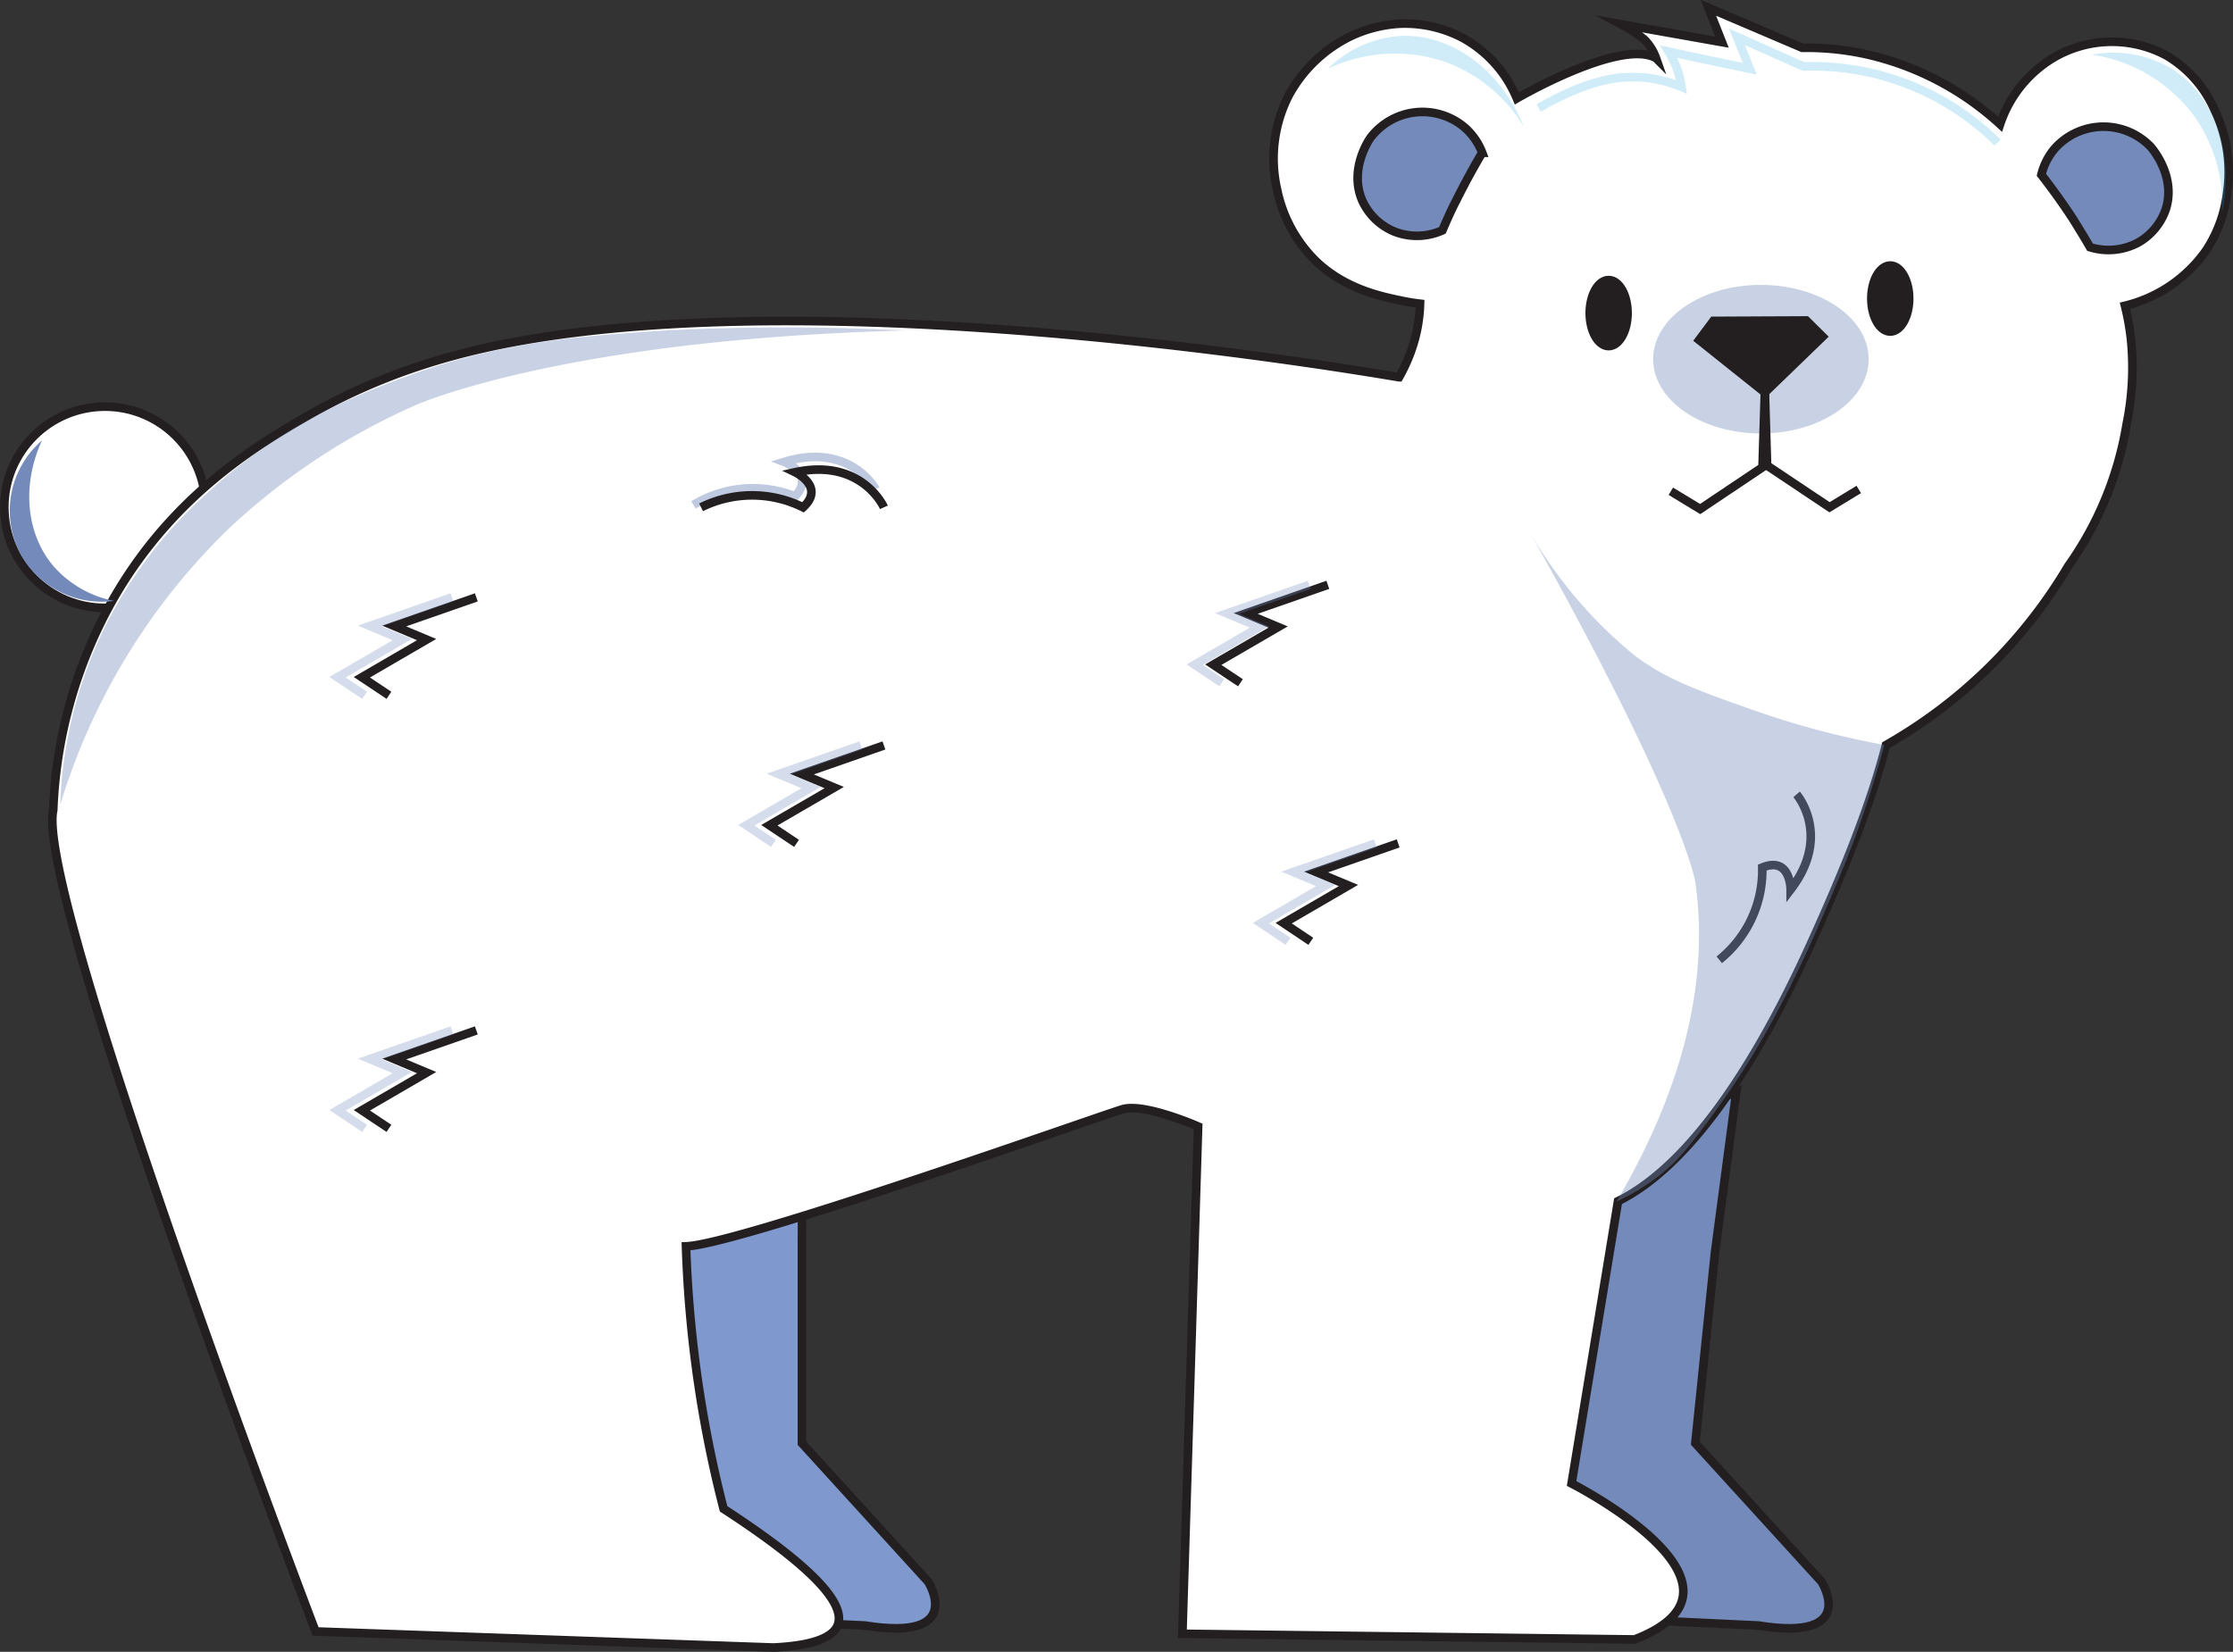 <svg xmlns="http://www.w3.org/2000/svg" viewBox="0 0 259.62 192.1"><rect x="0" y="0" width="259.62" height="192.1" fill="#333333" stroke="none"/><defs><style>.cls-1{fill:#fff;}.cls-1,.cls-2,.cls-3,.cls-5,.cls-6{stroke:#231f20;}.cls-1,.cls-10,.cls-11,.cls-2,.cls-3,.cls-5,.cls-6,.cls-7{stroke-miterlimit:10;}.cls-2{fill:#7f99ce;}.cls-3,.cls-4,.cls-8{fill:#738aba;}.cls-4{opacity:0.39;}.cls-5{fill:#231f20;}.cls-10,.cls-11,.cls-6,.cls-7{fill:none;}.cls-11,.cls-7{stroke:#738aba;}.cls-7{opacity:0.46;}.cls-9{fill:#27aae1;}.cls-10,.cls-9{opacity:0.22;}.cls-10{stroke:#27aae1;}.cls-11{opacity:0.3;}</style></defs><g id="Layer_2" data-name="Layer 2"><g id="Layer_27" data-name="Layer 27"><circle class="cls-1" cx="12.2" cy="58.99" r="11.7"/><path class="cls-2" d="M93.24,144.41v23.43l14.67,16.1s4.46,7-7.34,5.1L77,187.92l-1.43-44.47,17.69-4Z"/><path class="cls-3" d="M199.39,145.68l-2.28,22.16,14.67,16.1s4.46,7-7.34,5.1l-23.59-1.12-1.52-51.8L201.87,127Q200.64,136.36,199.39,145.68Z"/><path class="cls-1" d="M6.19,94.19a53.7,53.7,0,0,1,7.25-25c7-11.94,16.89-17.7,22.63-21,9.52-5.4,18.85-7.8,28.19-9.15,36.61-5.3,89.25,3.29,98.4,4.83a19.36,19.36,0,0,0,1.19-2.49,17.72,17.72,0,0,0,1.25-6.06c-.52-.06-1.26-.16-2.14-.35-2.42-.5-6.52-1.35-9.9-4.54A16.21,16.21,0,0,1,148.47,22a16.14,16.14,0,0,1,1.36-10.89,16.27,16.27,0,0,1,7.29-6.94,15.34,15.34,0,0,1,5.77-1.42,14.49,14.49,0,0,1,7.24,1.69,14.31,14.31,0,0,1,6.23,7s12-7,16.17-4.69a5.77,5.77,0,0,0-1.37-2.17,16.87,16.87,0,0,0-2.68-1.76L200.2,4.9l-1.58-4,10.92,4.66a32.31,32.31,0,0,1,7.32.72,34.12,34.12,0,0,1,15.68,8.17,14.2,14.2,0,0,1,6.67-8,13.41,13.41,0,0,1,12.67,0,13.72,13.72,0,0,1,5.59,6.32,16.64,16.64,0,0,1,1.43,9.92,15.4,15.4,0,0,1-2.41,6.44,16.23,16.23,0,0,1-9.43,6.43,28.87,28.87,0,0,1,.7,3.92,32.67,32.67,0,0,1-.5,9.82,39.56,39.56,0,0,1-6.81,16.55h0a57.74,57.74,0,0,1-21.18,20.8c-1.68,6.61-4.77,14.4-8.75,23.15-5.51,12.14-13.3,25.4-22.4,29.89l-5.4,32.83s23.45,11.91,7.33,18.14L137.47,190l1.83-59s-6.23-2.75-8.79-2-44.7,15.76-50.75,15.94c.12,3.79.41,7.85.92,12.15a139.2,139.2,0,0,0,3.45,18.38Q98.8,185,97.42,188.93q-.84,2.35-7.51,2.67l-53.22-1.87S4,104.08,6.19,94.19Z"/><ellipse class="cls-4" cx="204.73" cy="41.77" rx="12.53" ry="8.64"/><ellipse class="cls-5" cx="187.03" cy="36.41" rx="2.2" ry="3.84"/><ellipse class="cls-5" cx="219.77" cy="34.72" rx="2.2" ry="3.84"/><polyline class="cls-6" points="45.22 80.86 42.07 78.76 49.6 74.38 45.83 72.8 55.38 69.47"/><polyline class="cls-6" points="45.22 131.22 42.07 129.12 49.6 124.74 45.83 123.16 55.38 119.83"/><polyline class="cls-6" points="92.61 98.08 89.45 95.97 96.99 91.59 93.22 90.02 102.77 86.69"/><polyline class="cls-6" points="144.22 79.4 141.06 77.3 148.6 72.92 144.83 71.34 154.38 68.01"/><polyline class="cls-6" points="152.4 109.47 149.25 107.36 156.78 102.98 153.01 101.41 162.56 98.08"/><path class="cls-7" d="M101.81,56.9s-3-5.52-10.63-3.18c0,0,3.67,1.38,1.26,4a13.32,13.32,0,0,0-11.81,1"/><path class="cls-6" d="M208.88,92.38s4.13,4.77-.69,11.07c0,0,0-3.92-3.3-2.56a13.35,13.35,0,0,1-5,10.73"/><path class="cls-5" d="M199.21,37.32l-1.66,2.22,7.64,6.1,6.71-6.49L210,37.27Z"/><polyline class="cls-6" points="194.26 57.13 197.67 59.2 204.92 54.34 205.19 45.65"/><polyline class="cls-6" points="216.11 56.92 212.71 58.99 205.45 54.14 205.19 45.44"/><path class="cls-3" d="M243,28.75c-.62-1.08-1.3-2.18-2-3.31-1.22-1.86-2.45-3.56-3.66-5.11a7.38,7.38,0,0,1,1.6-3.11,7.6,7.6,0,0,1,11.1-.16c.12.14,3,3.4,1.77,7.26a7.1,7.1,0,0,1-3.16,3.86A7.3,7.3,0,0,1,243,28.75Z"/><path class="cls-3" d="M167.7,26.79c.49-1.14,1-2.31,1.63-3.52,1-2,2-3.83,3-5.51a7.43,7.43,0,0,0-2-2.9,7.58,7.58,0,0,0-11,1.17c-.11.15-2.59,3.73-.89,7.42a7.09,7.09,0,0,0,3.6,3.45A7.22,7.22,0,0,0,167.7,26.79Z"/><path class="cls-6" d="M102.77,59s-2.56-5.76-10.31-4.08c0,0,3.53,1.69.91,4.08a13.34,13.34,0,0,0-11.86,0"/><path class="cls-4" d="M219.08,86.63a99.45,99.45,0,0,1-15.32-4.08c-6.7-2.37-10-3.56-13.68-6.3a51.86,51.86,0,0,1-12.3-14.51h0c18.14,32.29,19.34,40.93,19.34,40.93,1.14,8.23.48,20.62-9.17,37.06a24,24,0,0,0,4.93-3c2.34-1.84,3.69-3.63,6-6.73.71-1,2.57-3.48,4.82-7.17s3.79-6.78,4.82-8.87c1.6-3.24,2.65-5.69,4-8.8,1.23-2.88,2.16-5.06,3.22-7.94C216.69,94.6,217.91,91,219.08,86.63Z"/><path class="cls-4" d="M7,93.6A75.08,75.08,0,0,1,26.56,61.51a77.2,77.2,0,0,1,21.78-14.4s17-7.64,56.86-8.67h0a265.24,265.24,0,0,0-28.93.06c-9.32.65-18.14,1.27-29,5.27C41.8,45.8,32.83,49.21,24,57.43A52.17,52.17,0,0,0,12,73.3,50.88,50.88,0,0,0,7,93.6Z"/><path class="cls-8" d="M4.89,51.21C2.51,56.35,3,62.09,6.25,65.88a12.62,12.62,0,0,0,7,4,10.81,10.81,0,0,1-11-5.69A10.82,10.82,0,0,1,4.89,51.21Z"/><path class="cls-9" d="M243.19,6.36a18.07,18.07,0,0,1,11.91,7.13,17.83,17.83,0,0,1,3.25,11.2c.38-1.82,1.35-7.59-1.93-12.7a12.48,12.48,0,0,0-3.75-3.89A13.3,13.3,0,0,0,243.19,6.36Z"/><path class="cls-9" d="M154.38,8a18.12,18.12,0,0,1,13.87-.72,17.85,17.85,0,0,1,8.94,7.49c-.7-1.72-3.11-7-8.68-9.47a12.51,12.51,0,0,0-5.27-1.14A13.34,13.34,0,0,0,154.38,8Z"/><path class="cls-10" d="M178.9,12.57c.79-.47,5.53-3.25,9.69-3.55a18.14,18.14,0,0,1,2.6,0,15.09,15.09,0,0,1,4.32,1.09,10.77,10.77,0,0,0-.46-1.9A11.32,11.32,0,0,0,194,6l3.39.73L203.44,8l-1.5-3.72,7.73,3.45a30.53,30.53,0,0,1,22.58,8.86"/><polyline class="cls-11" points="42.39 131.22 39.24 129.12 46.77 124.74 43 123.16 52.55 119.83"/><polyline class="cls-11" points="89.92 98.08 86.77 95.97 94.3 91.59 90.54 90.02 100.09 86.69"/><polyline class="cls-11" points="142.05 79.4 138.9 77.3 146.43 72.92 142.66 71.34 152.22 68.01"/><polyline class="cls-11" points="149.75 109.47 146.6 107.36 154.13 102.98 150.37 101.41 159.91 98.08"/><polyline class="cls-11" points="42.39 80.86 39.24 78.76 46.77 74.38 43 72.8 52.55 69.47"/></g></g></svg>